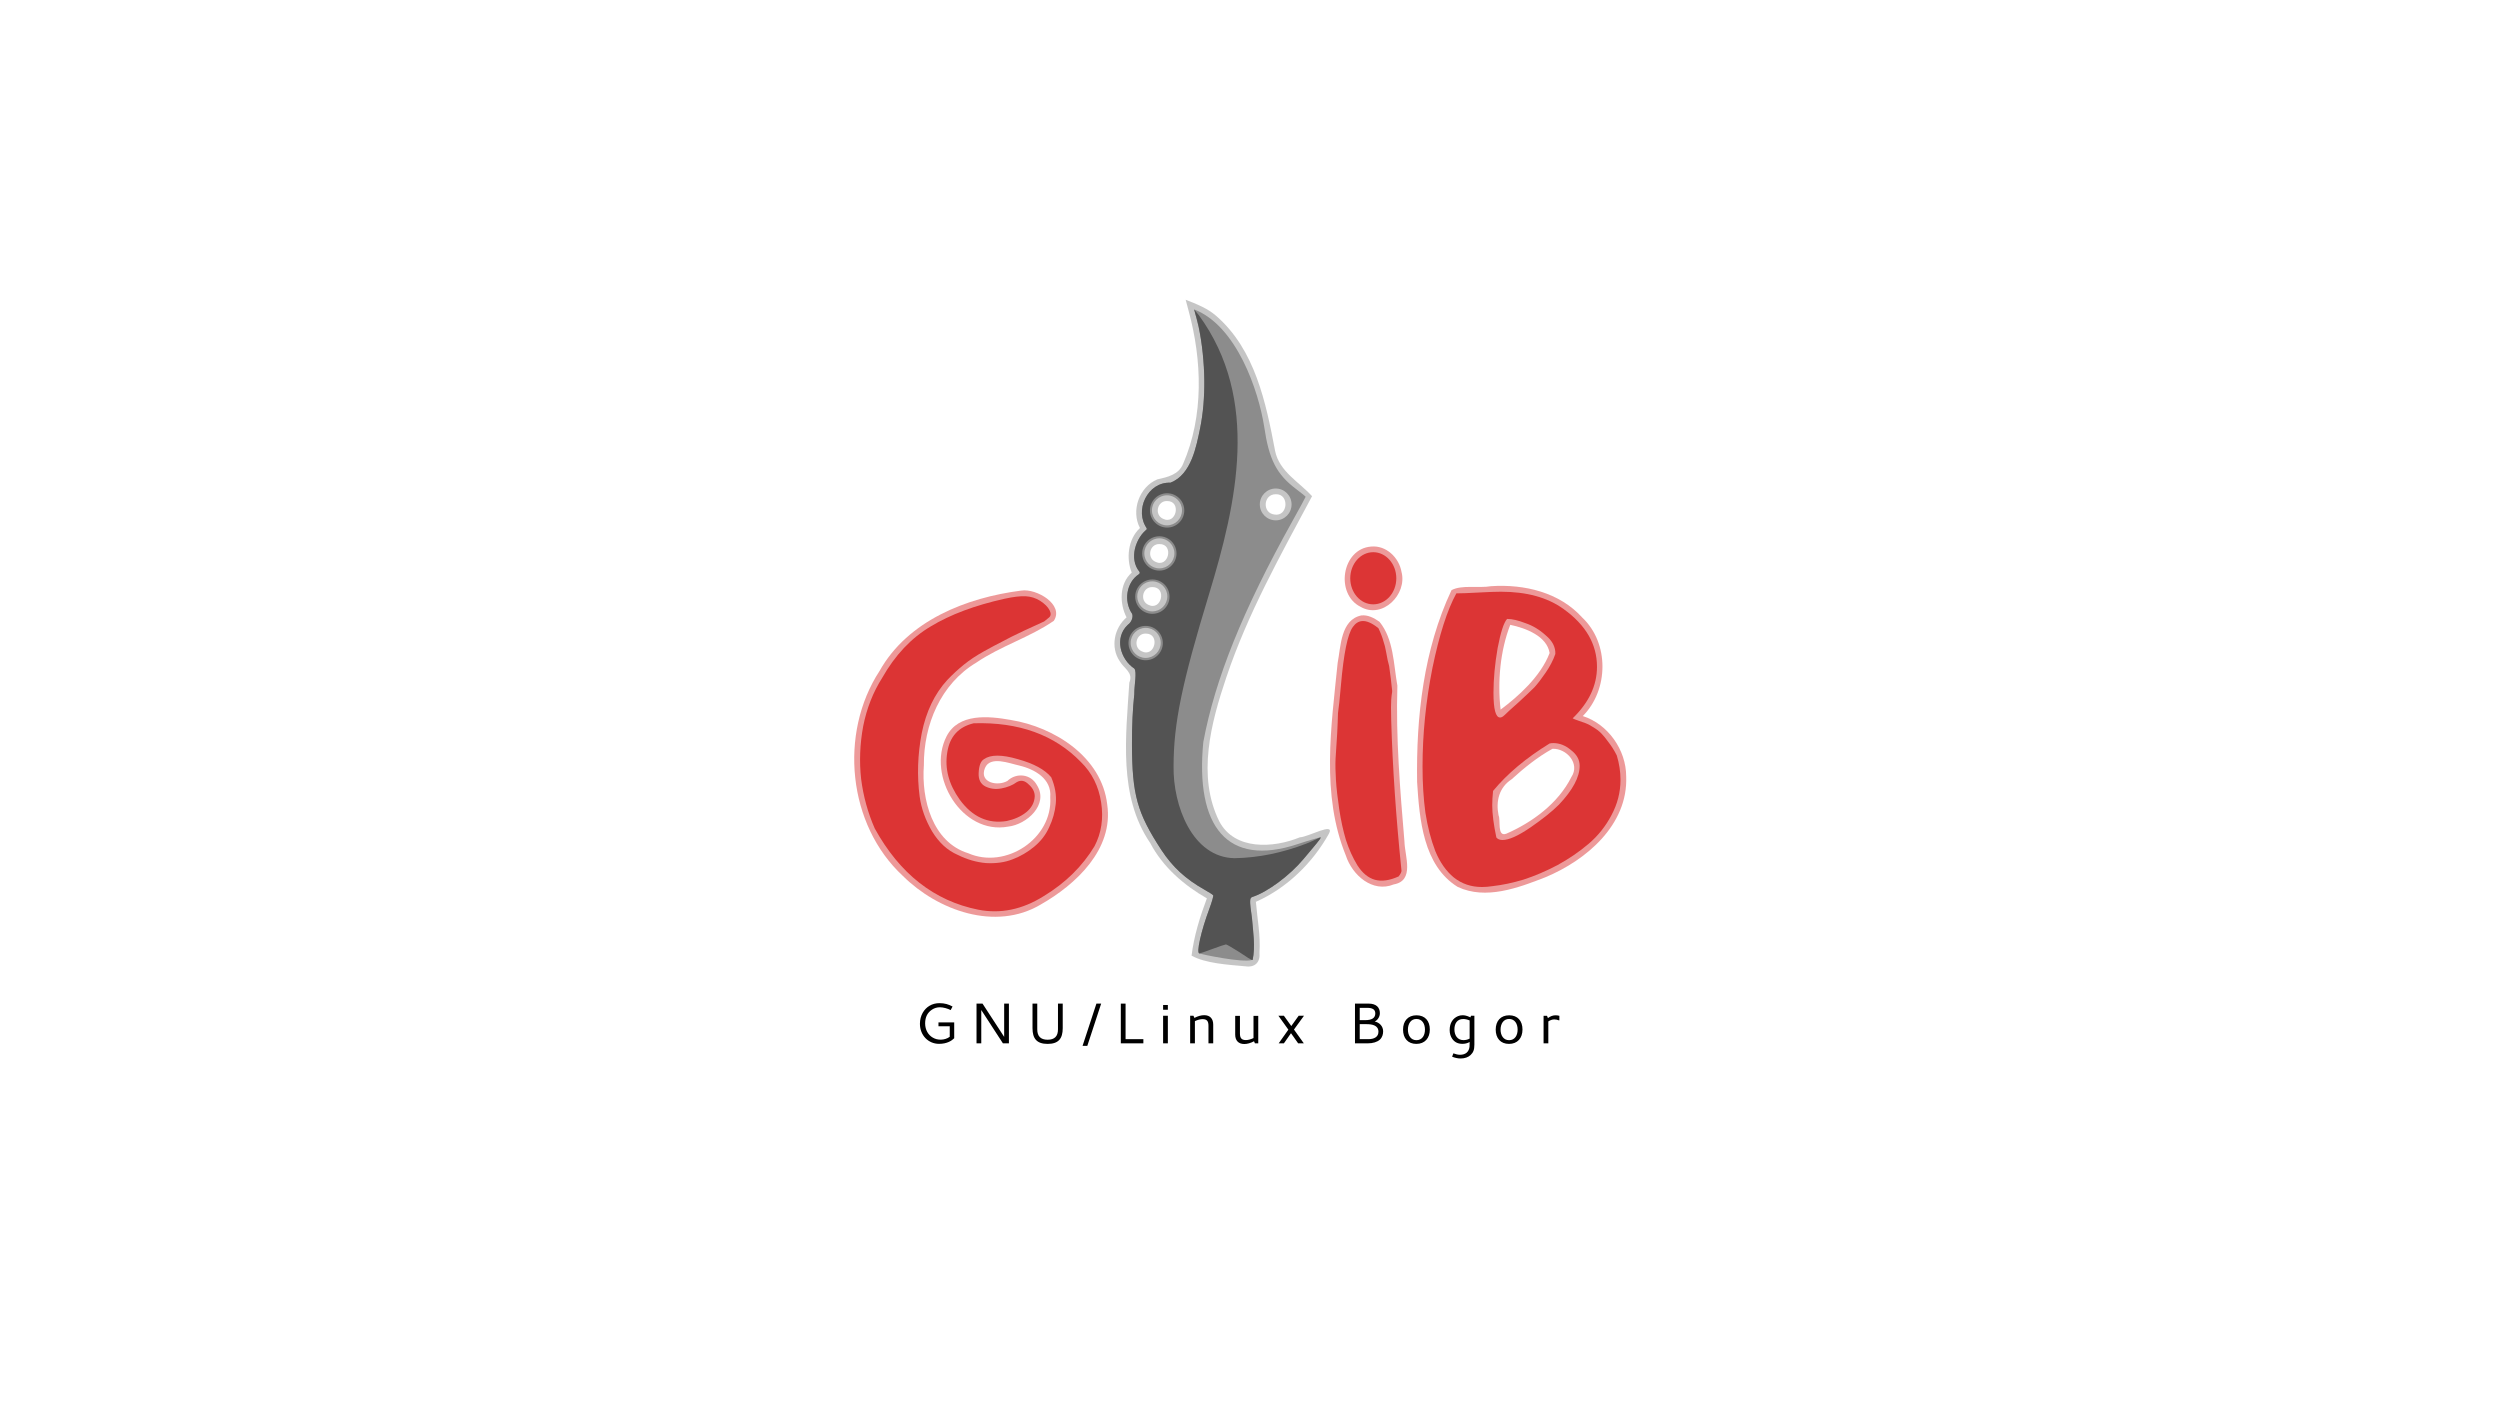 <?xml version="1.0" encoding="UTF-8" standalone="no"?>
<!-- Created with Inkscape (http://www.inkscape.org/) -->

<svg
   xmlns:dc="http://purl.org/dc/elements/1.1/"
   xmlns:cc="http://creativecommons.org/ns#"
   xmlns:rdf="http://www.w3.org/1999/02/22-rdf-syntax-ns#"
   xmlns:svg="http://www.w3.org/2000/svg"
   xmlns="http://www.w3.org/2000/svg"
   xmlns:sodipodi="http://sodipodi.sourceforge.net/DTD/sodipodi-0.dtd"
   xmlns:inkscape="http://www.inkscape.org/namespaces/inkscape"
   width="1280"
   height="720"
   viewBox="0 0 1280 720"
   id="svg4328"
   version="1.1"
   inkscape:version="0.91 r13725"
   sodipodi:docname="bumper_GLiB.svg">
  <rect x="0" y="0" width="1280" height="720" fill="#333333" stroke="none"/>
  <defs
     id="defs4330" />
  <sodipodi:namedview
     id="base"
     pagecolor="#e1e1e1"
     bordercolor="#666666"
     borderopacity="1.0"
     inkscape:pageopacity="0"
     inkscape:pageshadow="2"
     inkscape:zoom="0.49497475"
     inkscape:cx="493.8855"
     inkscape:cy="386.93446"
     inkscape:document-units="px"
     inkscape:current-layer="layer2"
     showgrid="false"
     units="px"
     inkscape:window-width="1276"
     inkscape:window-height="755"
     inkscape:window-x="4"
     inkscape:window-y="1"
     inkscape:window-maximized="1" />
  <g
     inkscape:groupmode="layer"
     id="layer2"
     inkscape:label="bg">
    <rect
       style="fill:#ffffff;fill-opacity:1;stroke:#ffffff;stroke-width:6.054;stroke-linecap:round;stroke-miterlimit:4;stroke-dasharray:none"
       id="rect4163"
       width="1273.946"
       height="713.946"
       x="3.027"
       y="3.027" />
  </g>
  <g
     inkscape:label="GNU Linux Bogor"
     inkscape:groupmode="layer"
     id="layer1"
     transform="translate(0,-332.362)"
     style="display:inline">
    <rect
       y="460.401"
       x="415.182"
       height="439.636"
       width="439.636"
       id="rect3058"
       style="opacity:0;fill:#ffffff;fill-opacity:1;stroke:none" />
    <g
       transform="matrix(1.465,0,0,1.465,-184.913,-11.666)"
       style="font-style:normal;font-weight:normal;font-size:12px;line-height:125%;font-family:Sans;letter-spacing:0px;word-spacing:0px;fill:#000000;fill-opacity:1;stroke:none"
       id="text3082">
      <path
         inkscape:connector-curvature="0"
         d="m 454.404,599.644 c 2.78,0 4.42,-1.08 5.3,-1.96 l 0,-5.54 -5.5,0 0,1.36 3.94,0 0,3.66 c -0.78,0.64 -2.06,1.02 -3.12,1.02 -1.16,0 -1.98,-0.24 -2.84,-0.74 -1.52,-0.88 -2.64,-2.64 -2.64,-4.94 0,-2.12 0.76,-3.74 2.4,-4.82 0.82,-0.54 1.76,-0.82 2.78,-0.82 1.18,0 2.76,0.46 3.74,0.98 l 0.66,-1.24 c -1.34,-0.74 -2.72,-1.18 -4.56,-1.18 -1.3,0 -2.46,0.3 -3.5,0.92 -1.9,1.12 -3.34,3.38 -3.34,6.3 0,4.02 2.94,7 6.68,7"
         style="font-variant:normal;font-stretch:normal;font-size:20px;font-family:Sans;-inkscape-font-specification:Sans;letter-spacing:5px"
         id="path3077" />
      <path
         inkscape:connector-curvature="0"
         d="m 467.503,585.584 0,13.88 1.66,0 0,-11.64 7.56,11.64 2.1,0 0,-13.88 -1.66,0 0,11.62 -7.56,-11.62 -2.1,0"
         style="font-variant:normal;font-stretch:normal;font-size:20px;font-family:Sans;-inkscape-font-specification:Sans;letter-spacing:5px"
         id="path3079" />
      <path
         inkscape:connector-curvature="0"
         d="m 492.35,598.204 c -2.44,0 -3.62,-1.22 -3.62,-3.62 l 0,-9 -1.66,0 0,8.58 c 0,3.66 1.5,5.5 5.28,5.5 3.78,0 5.28,-1.84 5.28,-5.5 l 0,-8.58 -1.66,0 0,9 c 0,2.4 -1.18,3.62 -3.62,3.62"
         style="font-variant:normal;font-stretch:normal;font-size:20px;font-family:Sans;-inkscape-font-specification:Sans;letter-spacing:5px"
         id="path3081" />
      <path
         inkscape:connector-curvature="0"
         d="m 509.403,585.584 -4.84,14.76 1.66,0 4.84,-14.76 -1.66,0"
         style="font-variant:normal;font-stretch:normal;font-size:20px;font-family:Sans;-inkscape-font-specification:Sans;letter-spacing:5px"
         id="path3083" />
      <path
         inkscape:connector-curvature="0"
         d="m 517.933,585.584 0,13.88 7.88,0 0,-1.46 -6.22,0 0,-12.42 -1.66,0"
         style="font-variant:normal;font-stretch:normal;font-size:20px;font-family:Sans;-inkscape-font-specification:Sans;letter-spacing:5px"
         id="path3085" />
      <path
         inkscape:connector-curvature="0"
         d="m 532.711,589.824 0,9.64 1.66,0 0,-9.64 -1.66,0 m 0,-3.76 0,1.66 1.66,0 0,-1.66 -1.66,0"
         style="font-variant:normal;font-stretch:normal;font-size:20px;font-family:Sans;-inkscape-font-specification:Sans;letter-spacing:5px"
         id="path3087" />
      <path
         inkscape:connector-curvature="0"
         d="m 548.564,593.324 0,6.14 1.66,0 0,-6.54 c 0,-2.04 -1.08,-3.3 -3.16,-3.3 -1.02,0 -2.2,0.32 -3.42,0.96 l -0.32,-0.76 -1.16,0 0,9.64 1.66,0 0,-7.76 c 0.98,-0.46 1.9,-0.7 2.66,-0.7 1.56,0 2.08,0.72 2.08,2.32"
         style="font-variant:normal;font-stretch:normal;font-size:20px;font-family:Sans;-inkscape-font-specification:Sans;letter-spacing:5px"
         id="path3089" />
      <path
         inkscape:connector-curvature="0"
         d="m 559.566,596.004 0,-6.14 -1.66,0 0,6.54 c 0,2.04 1.1,3.3 3.18,3.3 1.02,0 2.18,-0.32 3.4,-0.96 l 0.32,0.72 1.16,0 0,-9.6 -1.66,0 0,7.76 c -0.98,0.46 -1.88,0.7 -2.64,0.7 -1.56,0 -2.1,-0.72 -2.1,-2.32"
         style="font-variant:normal;font-stretch:normal;font-size:20px;font-family:Sans;-inkscape-font-specification:Sans;letter-spacing:5px"
         id="path3091" />
      <path
         inkscape:connector-curvature="0"
         d="m 574.926,589.824 -1.92,0 3.48,4.86 -3.38,4.78 1.82,0 2.48,-3.54 2.5,3.54 1.98,0 -3.44,-4.82 3.5,-4.82 -1.86,0 -2.58,3.6 -2.58,-3.6"
         style="font-variant:normal;font-stretch:normal;font-size:20px;font-family:Sans;-inkscape-font-specification:Sans;letter-spacing:5px"
         id="path3093" />
      <path
         inkscape:connector-curvature="0"
         d="m 606.869,589.004 c 0,1.58 -1.14,2.36 -3.6,2.36 l -1.84,0 0,-4.3 2.66,0 c 1.68,0 2.78,0.5 2.78,1.94 m 1.1,6.42 c 0,1.86 -1.6,2.58 -3.48,2.58 l -3.06,0 0,-5.24 2.42,0 c 1.88,0 4.12,0.38 4.12,2.66 m -1.3,-3.58 c 1.12,-0.54 1.8,-1.78 1.8,-2.92 0,-1.02 -0.34,-1.86 -0.98,-2.44 -0.68,-0.6 -1.72,-0.9 -2.84,-0.9 l -4.88,0 0,13.88 4.5,0 c 1.74,0 3.24,-0.44 4.18,-1.28 0.88,-0.8 1.16,-1.92 1.16,-2.92 0,-1.82 -1.36,-3.12 -2.94,-3.42"
         style="font-variant:normal;font-stretch:normal;font-size:20px;font-family:Sans;-inkscape-font-specification:Sans;letter-spacing:5px"
         id="path3095" />
      <path
         inkscape:connector-curvature="0"
         d="m 621.248,590.944 c 1.96,0 2.98,1.66 2.98,3.72 0,2.06 -1,3.7 -2.98,3.7 -1.96,0 -2.98,-1.66 -2.98,-3.7 0,-2.04 1.04,-3.72 2.98,-3.72 m -0.04,8.72 c 2.96,0 4.72,-2.02 4.72,-5.02 0,-3.02 -1.68,-4.98 -4.66,-4.98 -2.96,0 -4.7,1.98 -4.7,5 0,3 1.68,5 4.64,5"
         style="font-variant:normal;font-stretch:normal;font-size:20px;font-family:Sans;-inkscape-font-specification:Sans;letter-spacing:5px"
         id="path3097" />
      <path
         inkscape:connector-curvature="0"
         d="m 639.837,599.004 0,0.28 c 0,0.62 0,1.1 -0.04,1.38 -0.2,1.74 -1.32,2.8 -3.34,2.8 -0.7,0 -1.46,-0.2 -2.3,-0.5 l -0.44,1.16 c 0.8,0.36 2,0.64 2.94,0.64 1.48,0 2.72,-0.46 3.5,-1.2 0.96,-0.92 1.34,-1.84 1.34,-3.64 l 0,-10.1 -1.18,0 -0.2,0.56 -0.46,-0.2 c -0.8,-0.36 -1.56,-0.54 -2.28,-0.54 -0.56,0 -1.1,0.1 -1.62,0.32 -1.76,0.74 -2.9,2.38 -2.9,4.84 0,1.26 0.32,2.24 0.88,3.06 0.74,1.08 1.88,1.78 3.54,1.78 0.96,0 1.74,-0.2 2.56,-0.64 m -5.32,-4.42 c 0,-2.1 1,-3.62 3.08,-3.62 0.66,0 1.4,0.16 2.24,0.5 l 0,6.34 c -0.62,0.34 -1.32,0.54 -2.16,0.54 -2.1,0 -3.16,-1.68 -3.16,-3.76"
         style="font-variant:normal;font-stretch:normal;font-size:20px;font-family:Sans;-inkscape-font-specification:Sans;letter-spacing:5px"
         id="path3099" />
      <path
         inkscape:connector-curvature="0"
         d="m 653.631,590.944 c 1.96,0 2.98,1.66 2.98,3.72 0,2.06 -1,3.7 -2.98,3.7 -1.96,0 -2.98,-1.66 -2.98,-3.7 0,-2.04 1.04,-3.72 2.98,-3.72 m -0.04,8.72 c 2.96,0 4.72,-2.02 4.72,-5.02 0,-3.02 -1.68,-4.98 -4.66,-4.98 -2.96,0 -4.7,1.98 -4.7,5 0,3 1.68,5 4.64,5"
         style="font-variant:normal;font-stretch:normal;font-size:20px;font-family:Sans;-inkscape-font-specification:Sans;letter-spacing:5px"
         id="path3101" />
      <path
         inkscape:connector-curvature="0"
         d="m 669.88,589.664 c -0.94,0 -1.82,0.32 -2.68,0.98 l -0.32,-0.8 -1.2,0 0,9.62 1.66,0 0,-7.66 c 0.7,-0.46 1.42,-0.7 2.06,-0.7 0.62,0 1.1,0.12 1.6,0.32 l 0.2,0 0,-1.58 c -0.42,-0.12 -0.86,-0.18 -1.32,-0.18"
         style="font-variant:normal;font-stretch:normal;font-size:20px;font-family:Sans;-inkscape-font-specification:Sans;letter-spacing:5px"
         id="path3103" />
    </g>
  </g>
  <g
     inkscape:groupmode="layer"
     id="layer4"
     inkscape:label="Kujang"
     style="display:inline">
    <path
       transform="translate(0,-332.362)"
       inkscape:connector-curvature="0"
       id="path3064"
       d="m 608.575,491.53 c 6.904,25.399 7.833,53.736 -2.794,78.264 -2.337,5.717 -8.082,6.815 -13.235,8.014 -9.261,3.843 -13.582,16.045 -8.884,24.913 -6.272,5.754 -7.08,15.847 -4.213,22.806 -6.506,5.796 -6.245,15.956 -2.656,22.944 -6.333,5.411 -8.359,15.256 -3.48,22.44 2.168,3.792 7.097,5.782 4.9,10.945 -1.75,27.475 -5.696,58.184 10.716,82.157 6.43,12.255 17.313,21.642 28.988,28.302 -3.579,9.537 -6.64,19.438 -7.832,29.344 7.113,3.971 18.496,4.628 27.57,5.461 4.936,0.722 7.683,-2.117 7.19,-7.007 0.604,-8.735 -1.106,-17.417 -1.832,-26.012 15.808,-6.978 29.076,-19.913 37.406,-34.903 3.234,-6.186 -10.656,1.755 -14.921,1.884 -13.501,5.544 -33.359,6.775 -41.216,-8.152 -11.546,-23.212 -4.237,-50.553 3.629,-73.855 10.933,-32.561 27.784,-62.588 43.861,-92.657 -6.607,-7.308 -16.758,-12.578 -18.914,-23.172 -4.698,-24.74 -10.248,-51.87 -30.179,-69.151 -4.512,-3.96 -10.098,-6.065 -15.616,-8.243 0.504,1.893 1.008,3.786 1.511,5.679 z m 44.605,93.881 c 7.086,-0.302 6.377,11.585 -0.641,10.396 -6.394,-0.717 -5.799,-10.442 0.641,-10.396 z m -55.687,3.48 c 7.66,-0.123 4.734,12.595 -2.152,9.022 -4.401,-2.129 -2.809,-9.126 2.152,-9.022 z m -3.893,22.028 c 7.66,-0.123 4.734,12.595 -2.152,9.022 -4.401,-2.129 -2.809,-9.126 2.152,-9.022 z m -3.618,22.028 c 7.66,-0.123 4.734,12.595 -2.152,9.022 -4.401,-2.129 -2.809,-9.126 2.152,-9.022 z m -3.389,23.814 c 7.66,-0.123 4.734,12.595 -2.152,9.022 -4.401,-2.129 -2.809,-9.126 2.152,-9.022 z"
       style="opacity:0.5;fill:#8c8c8c" />
    <path
       transform="translate(0,-332.362)"
       inkscape:connector-curvature="0"
       id="path3072"
       d="m 611.414,490.797 c 1.231,4.51 2.438,9.378 3.343,14.38 0.033,0.182 0.059,0.367 0.092,0.55 0.045,0.289 0.094,0.58 0.137,0.87 0.671,4.453 1.109,8.931 1.374,13.372 0.006,0.167 0.042,0.337 0.046,0.504 0.006,0.045 -0.006,0.093 0,0.137 0.021,0.383 0.028,0.763 0.046,1.145 0.04,0.839 0.112,1.684 0.137,2.519 0.01,0.321 -0.007,0.641 0,0.962 0.028,1.198 0.049,2.385 0.046,3.572 -0.003,1.354 -0.049,2.695 -0.092,4.03 -0.004,0.151 0.006,0.307 0,0.458 -0.042,1.179 -0.111,2.366 -0.183,3.526 -0.074,1.18 -0.123,2.368 -0.229,3.526 -0.032,0.354 -0.102,0.701 -0.137,1.053 -0.048,0.474 -0.084,0.95 -0.137,1.42 -0.064,0.565 -0.157,1.136 -0.229,1.694 -0.059,0.456 -0.119,0.922 -0.183,1.374 -0.111,0.78 -0.24,1.57 -0.366,2.336 -0.035,0.213 -0.055,0.43 -0.092,0.641 -0.171,0.992 -0.352,1.967 -0.55,2.931 -1.879,8.85 -4.355,23.507 -15.158,27.706 -0.359,-0.016 -0.703,-0.012 -1.053,0 -0.015,5e-4 -0.031,-5.4e-4 -0.046,0 -0.335,0.013 -0.682,0.054 -1.008,0.092 -0.015,10e-4 -0.031,-10e-4 -0.046,0 -0.325,0.039 -0.646,0.075 -0.962,0.137 -0.015,0.003 -0.031,-0.003 -0.046,0 -0.315,0.063 -0.61,0.143 -0.916,0.229 -0.032,0.009 -0.06,0.037 -0.092,0.046 -0.287,0.083 -0.592,0.173 -0.87,0.275 -0.032,0.012 -0.06,0.034 -0.092,0.046 -0.276,0.104 -0.558,0.199 -0.824,0.321 -0.335,0.153 -0.643,0.324 -0.962,0.504 -0.247,0.139 -0.495,0.258 -0.733,0.412 -0.046,0.03 -0.092,0.062 -0.137,0.092 -0.495,0.329 -0.971,0.71 -1.42,1.099 -0.049,0.042 -0.089,0.095 -0.137,0.137 -0.436,0.389 -0.848,0.798 -1.236,1.236 -0.433,0.489 -0.82,1.015 -1.191,1.557 -0.344,0.504 -0.676,1.015 -0.962,1.557 -0.016,0.031 -0.03,0.061 -0.046,0.092 -0.238,0.458 -0.447,0.94 -0.641,1.42 -0.055,0.137 -0.131,0.273 -0.183,0.412 -0.017,0.045 -0.029,0.092 -0.046,0.137 -0.144,0.395 -0.253,0.785 -0.366,1.191 -0.051,0.184 -0.093,0.364 -0.137,0.55 -0.034,0.139 -0.062,0.272 -0.092,0.412 -0.038,0.18 -0.059,0.369 -0.092,0.55 -0.073,0.408 -0.143,0.824 -0.183,1.236 -0.041,0.413 -0.084,0.821 -0.092,1.236 -0.003,0.169 -0.003,0.335 0,0.504 6.9e-4,0.046 -0.001,0.091 0,0.137 0.009,0.384 0.053,0.762 0.092,1.145 0.031,0.306 0.041,0.611 0.092,0.916 0.096,0.58 0.243,1.172 0.412,1.74 0.058,0.194 0.117,0.404 0.183,0.595 0.043,0.123 0.091,0.244 0.137,0.366 0.004,0.013 -0.006,0.033 0,0.046 0.116,0.303 0.274,0.573 0.412,0.87 0.094,0.203 0.17,0.396 0.275,0.595 0.058,0.11 0.122,0.212 0.183,0.321 0.113,0.202 0.242,0.397 0.366,0.595 0.065,0.102 0.116,0.219 0.183,0.321 -0.087,0.407 -0.211,0.795 -0.321,1.191 -0.108,0.093 -0.214,0.177 -0.321,0.275 -0.226,0.206 -0.424,0.417 -0.641,0.641 -0.121,0.125 -0.249,0.236 -0.366,0.366 -0.198,0.219 -0.406,0.454 -0.595,0.687 -0.121,0.15 -0.249,0.302 -0.366,0.458 -0.168,0.222 -0.299,0.454 -0.458,0.687 -0.126,0.185 -0.246,0.358 -0.366,0.55 -0.142,0.225 -0.278,0.453 -0.412,0.687 -0.122,0.214 -0.251,0.421 -0.366,0.641 -0.116,0.222 -0.212,0.459 -0.321,0.687 -0.213,0.448 -0.416,0.907 -0.595,1.374 -0.106,0.276 -0.227,0.543 -0.321,0.824 -0.035,0.105 -0.059,0.215 -0.092,0.321 -0.123,0.395 -0.224,0.789 -0.321,1.191 -0.044,0.183 -0.099,0.365 -0.137,0.55 -0.068,0.331 -0.134,0.674 -0.183,1.008 -0.023,0.153 -0.028,0.304 -0.046,0.458 -0.007,0.06 0.006,0.123 0,0.183 -0.048,0.443 -0.081,0.885 -0.092,1.328 -0.009,0.382 -0.02,0.765 0,1.145 0.025,0.479 0.109,0.948 0.183,1.42 0.004,0.03 -0.004,0.061 0,0.092 0.015,0.091 0.029,0.184 0.046,0.275 0.078,0.415 0.156,0.832 0.275,1.236 0.145,0.5 0.339,0.985 0.55,1.465 0.019,0.043 0.026,0.094 0.046,0.137 0.411,0.905 0.936,1.758 1.603,2.565 0.27,0.393 0.24,0.958 -0.275,1.282 -0.809,0.531 -1.55,1.15 -2.198,1.832 -0.324,0.341 -0.632,0.681 -0.916,1.053 -0.567,0.745 -1.017,1.582 -1.42,2.427 -0.201,0.423 -0.39,0.841 -0.55,1.282 -1.117,3.09 -1.205,6.565 -0.229,9.754 0.14,0.456 0.275,0.933 0.458,1.374 0.183,0.441 0.414,0.86 0.641,1.282 0.228,0.422 0.461,0.838 0.733,1.236 0.657,1.38 -0.037,4.169 -2.244,5.724 -6.97,6.626 -3.751,17.596 3.389,22.348 1.47,1.614 -0.079,8.678 0,13.097 -0.829,7.619 -1.211,15.982 -1.191,25.554 0.055,25.975 2.621,35.225 15.067,54.268 5.631,8.615 12.42,14.887 22.028,20.287 2.272,1.277 4.285,2.557 4.488,2.885 0.101,0.164 -0.057,1.036 -0.412,2.29 -0.177,0.627 -0.425,1.321 -0.687,2.107 -0.261,0.786 -0.545,1.65 -0.87,2.519 -0.515,1.376 -1.005,2.765 -1.465,4.122 -0.015,0.045 -0.03,0.092 -0.046,0.137 -0.442,1.308 -0.854,2.595 -1.236,3.847 -0.028,0.09 -0.065,0.185 -0.092,0.275 -0.362,1.195 -0.708,2.373 -1.008,3.48 -0.032,0.117 -0.061,0.251 -0.092,0.366 -0.281,1.055 -0.518,2.081 -0.733,3.022 -0.229,1.001 -0.401,1.908 -0.55,2.748 -0.007,0.043 -0.038,0.095 -0.046,0.137 -0.027,0.156 -0.068,0.354 -0.092,0.504 -0.101,0.646 -0.19,1.277 -0.229,1.786 -0.01,0.138 -0.04,0.33 -0.046,0.458 -0.006,0.148 -6.3e-4,0.326 0,0.458 2.5e-4,0.122 -0.006,0.258 0,0.366 0.007,0.107 0.033,0.229 0.046,0.321 0.026,0.186 0.087,0.335 0.137,0.458 0.06,0.145 0.132,0.225 0.229,0.275 -0.018,0.031 -0.027,0.06 -0.046,0.092 0.895,0.376 22.185,4.907 27.111,3.343 0.137,0.026 0.253,0.003 0.321,-0.046 0.003,-0.015 -0.003,-0.031 0,-0.046 0.178,-0.832 0.309,-1.665 0.412,-2.519 10e-4,-0.015 -10e-4,-0.031 0,-0.046 0.102,-0.855 0.189,-1.739 0.229,-2.61 6.9e-4,-0.015 -6.7e-4,-0.031 0,-0.046 0.079,-1.76 0.051,-3.558 -0.046,-5.358 -8.2e-4,-0.015 8.4e-4,-0.031 0,-0.046 -0.198,-3.631 -0.664,-7.29 -0.962,-10.854 -1.276,-8.808 -1.229,-10.218 0.183,-10.67 7.709,-2.469 19.29,-11.076 26.332,-19.555 5.222,-6.286 9.015,-10.493 8.61,-10.899 0.047,-0.082 0.136,-0.167 0.137,-0.229 -3.997,1.209 -5.99,1.627 -11.907,3.618 -36.054,11.948 -52.457,-8.999 -48.268,-52.253 6.009,-32.208 20.224,-67.521 45.521,-112.931 3.772,-6.772 6.869,-12.448 6.869,-12.64 0,-0.191 -2.168,-1.951 -4.809,-3.938 -10.104,-7.605 -13.957,-15.149 -16.395,-31.919 -2.866,-18.334 -14.077,-51.74 -35.858,-60.084 z m 41.765,91.682 c 4.497,0 8.106,3.655 8.106,8.152 0,4.497 -3.609,8.152 -8.106,8.152 -4.497,0 -8.152,-3.655 -8.152,-8.152 0,-4.497 3.655,-8.152 8.152,-8.152 z m -55.687,3.48 c 4.249,0 7.694,3.445 7.694,7.694 0,4.249 -3.445,7.694 -7.694,7.694 -4.249,0 -7.694,-3.445 -7.694,-7.694 0,-4.249 3.445,-7.694 7.694,-7.694 z m -3.893,22.028 c 4.249,0 7.694,3.445 7.694,7.694 0,4.249 -3.445,7.694 -7.694,7.694 -4.249,0 -7.694,-3.445 -7.694,-7.694 0,-4.249 3.445,-7.694 7.694,-7.694 z m -3.618,22.028 c 4.249,0 7.694,3.445 7.694,7.694 0,4.249 -3.445,7.694 -7.694,7.694 -4.249,0 -7.694,-3.445 -7.694,-7.694 0,-4.249 3.445,-7.694 7.694,-7.694 z m -3.389,23.814 c 4.249,0 7.694,3.445 7.694,7.694 0,4.249 -3.445,7.694 -7.694,7.694 -4.249,0 -7.694,-3.445 -7.694,-7.694 0,-4.249 3.445,-7.694 7.694,-7.694 z"
       style="fill:#8c8c8c" />
    <path
       transform="translate(0,-332.362)"
       sodipodi:nodetypes="sccccssssccscssssssscccccccccccsssssssssssssssssssss"
       inkscape:connector-curvature="0"
       id="path3074"
       d="m 613.643,493.545 c 0.031,0.038 0.062,0.054 0.092,0.092 31.693,43.35 19.366,96.47 5.404,142.561 -13.995,45.957 -18.234,66.415 -18.272,88.339 -0.367,20.153 9.567,46.963 31.324,47.215 11.972,-0.208 24.266,-2.69 36.545,-7.419 2.888,-1.112 7.193,-3.34 7.373,-3.16 0.406,0.406 -3.388,4.613 -8.61,10.899 -7.043,8.479 -18.623,17.085 -26.332,19.555 -1.413,0.452 -1.459,1.863 -0.183,10.67 0.597,7.143 1.828,14.736 0.366,21.524 -0.539,0.393 -3.41,-1.8 -6.824,-3.984 -3.413,-2.184 -6.484,-3.94 -6.824,-3.938 -0.339,10e-4 -3.407,1.018 -6.824,2.29 -3.416,1.272 -6.463,2.336 -6.778,2.336 -1.737,0 0.817,-11.462 5.083,-22.852 1.301,-3.474 2.172,-6.587 1.969,-6.915 -0.203,-0.328 -2.216,-1.608 -4.488,-2.885 -9.608,-5.401 -16.397,-11.672 -22.028,-20.287 -12.446,-19.042 -15.012,-28.293 -15.067,-54.268 -0.02,-9.572 0.362,-17.935 1.191,-25.554 -0.079,-4.419 1.47,-11.483 0,-13.097 -7.14,-4.752 -10.358,-15.722 -3.389,-22.348 2.207,-1.556 2.901,-4.345 2.244,-5.724 -4.353,-6.382 -2.994,-15.993 3.48,-20.242 0.514,-0.324 0.545,-0.889 0.275,-1.282 -5.572,-6.74 -1.773,-17.583 4.03,-21.844 -6.969,-9.363 0.125,-24.243 11.861,-23.722 10.804,-4.199 13.279,-18.856 15.158,-27.706 3.143,-15.305 2.888,-34.261 -0.687,-52.115 -0.473,-2.188 -1.424,-5.699 -2.347,-8.889 z m -16.074,91.362 c -4.856,0 -8.793,3.937 -8.793,8.793 0,4.856 3.937,8.793 8.793,8.793 4.856,0 8.793,-3.937 8.793,-8.793 0,-4.856 -3.937,-8.793 -8.793,-8.793 z m -3.984,22.028 c -4.856,0 -8.793,3.937 -8.793,8.793 0,4.856 3.937,8.793 8.793,8.793 4.856,0 8.793,-3.937 8.793,-8.793 0,-4.856 -3.937,-8.793 -8.793,-8.793 z m -3.572,22.119 c -4.856,0 -8.793,3.937 -8.793,8.793 0,4.856 3.937,8.793 8.793,8.793 4.856,0 8.793,-3.937 8.793,-8.793 0,-4.856 -3.937,-8.793 -8.793,-8.793 z m -3.435,23.768 c -4.856,0 -8.793,3.937 -8.793,8.793 0,4.856 3.937,8.793 8.793,8.793 4.856,0 8.793,-3.937 8.793,-8.793 0,-4.856 -3.937,-8.793 -8.793,-8.793 z"
       style="fill:#535353" />
  </g>
  <g
     inkscape:groupmode="layer"
     id="layer3"
     inkscape:label="G"
     style="display:inline">
    <path
       transform="translate(0,-332.362)"
       d="m 500.865,798.124 c -22.523,-4.505 -40.19,-18.37 -53,-41.598 -3.519,-8.024 -5.842,-16.47 -6.968,-25.339 -0.985,-8.868 -0.633,-17.878 1.056,-27.028 1.83,-9.15 5.068,-17.385 9.713,-24.705 6.616,-11.684 14.922,-20.482 24.916,-26.394 9.995,-6.053 22.594,-10.769 37.797,-14.147 4.505,-0.985 8.094,-1.408 10.769,-1.267 2.675,0.141 5.138,0.915 7.39,2.323 2.393,1.549 4.012,3.167 4.857,4.857 0.845,1.689 0.704,2.956 -0.422,3.801 -0.704,0.563 -1.478,1.197 -2.323,1.9 -2.112,0.986 -5.631,2.604 -10.558,4.857 -4.786,2.252 -8.446,4.082 -10.98,5.49 -2.534,1.267 -5.701,2.956 -9.502,5.068 -3.801,2.112 -7.179,4.364 -10.135,6.757 -2.956,2.393 -5.772,4.997 -8.446,7.813 -6.475,7.039 -10.839,16.118 -13.092,27.239 -2.112,10.98 -2.464,21.819 -1.056,32.518 0.845,6.053 2.956,11.965 6.335,17.737 3.519,5.772 7.883,9.784 13.092,12.036 4.786,2.393 9.643,3.801 14.57,4.223 5.068,0.282 9.572,-0.352 13.514,-1.9 4.082,-1.548 7.813,-3.73 11.191,-6.546 3.378,-2.815 5.912,-6.123 7.602,-9.924 1.83,-3.801 2.956,-7.813 3.378,-12.036 0.422,-4.364 -0.352,-8.868 -2.323,-13.514 -3.238,-3.942 -8.939,-7.038 -17.104,-9.291 -8.165,-2.393 -13.936,-2.393 -17.315,0 -1.689,0.985 -2.604,3.379 -2.745,7.179 -0.141,3.238 0.985,5.49 3.378,6.757 2.534,1.267 5.279,1.619 8.235,1.056 3.097,-0.563 5.701,-1.619 7.813,-3.167 2.111,-1.267 4.153,-0.915 6.123,1.056 2.111,1.83 3.167,3.871 3.167,6.123 -0.141,3.238 -1.619,5.983 -4.434,8.235 -2.675,2.112 -5.983,3.59 -9.924,4.434 -9.572,1.548 -17.596,-2.112 -24.072,-10.98 -5.631,-7.883 -7.742,-15.977 -6.335,-24.283 1.267,-8.024 5.772,-12.951 13.514,-14.781 23.086,-0.704 41.386,5.912 54.9,19.849 5.631,5.49 9.08,12.388 10.347,20.693 1.267,8.165 0.141,15.626 -3.378,22.382 -6.194,10.276 -14.851,18.793 -25.972,25.55 -10.98,6.898 -22.171,9.22 -33.574,6.968"
       style="font-style:normal;font-variant:normal;font-weight:bold;font-stretch:normal;font-size:144.089px;line-height:125%;font-family:kabayan;-inkscape-font-specification:'kabayan Bold';letter-spacing:0px;word-spacing:0px;fill:#dc3535;fill-opacity:1;stroke:none"
       id="path3076"
       inkscape:connector-curvature="0" />
    <path
       transform="translate(0,-332.362)"
       inkscape:connector-curvature="0"
       id="path3068"
       d="m 522.892,634.732 c -28.007,3.592 -57.997,15.292 -72.54,41.124 -20.935,32.093 -16.302,78.879 11.953,105.009 17.784,17.645 47.324,28.39 70.479,14.655 18.119,-10.301 37.473,-28.359 34.118,-51.245 -2.797,-24.343 -27.095,-39.719 -49.505,-43.322 -11.237,-1.984 -26.684,-3.565 -32.79,8.472 -10.303,20.286 7.991,50.571 31.553,46.162 9.524,-1.039 20.973,-11.338 14.746,-21.249 -3.101,-5.736 -10.526,-6.525 -15.112,-2.152 -5.009,2.901 -14.573,0.926 -11.495,-6.595 2.68,-6.428 12.545,-2.351 17.54,-1.282 7.863,1.871 16.735,6.766 15.891,16.257 1.319,21.197 -22.88,37.014 -41.949,28.668 -18.424,-5.704 -24.074,-27.605 -22.76,-45.063 -0.117,-20.717 8.574,-41.65 26.882,-52.573 12.431,-8.48 27.417,-12.925 39.659,-21.386 5.407,-8.297 -8.942,-16.701 -16.67,-15.479 z"
       style="font-style:normal;font-variant:normal;font-weight:bold;font-stretch:normal;font-size:144.089px;line-height:125%;font-family:kabayan;-inkscape-font-specification:'kabayan Bold';letter-spacing:0px;word-spacing:0px;opacity:0.5;fill:#dc3535;fill-opacity:1;stroke:none" />
  </g>
  <g
     inkscape:groupmode="layer"
     id="layer5"
     inkscape:label="i"
     style="display:inline">
    <path
       transform="translate(0,-332.362)"
       inkscape:connector-curvature="0"
       id="path3070"
       d="m 702.043,612.201 c -15.1,1.123 -18.558,24.324 -5.404,30.866 11.209,6.439 23.98,-6.405 20.929,-17.906 -1.244,-7.267 -7.826,-13.689 -15.525,-12.96 z m -5.037,35.262 c -10.605,2.186 -10.499,15.873 -12.136,24.363 -3.283,32.531 -8.552,67.363 4.213,98.598 3.26,10.017 13.663,19.225 24.546,14.746 10.801,-1.899 5.624,-14.505 5.458,-21.826 -2.242,-26.533 -4.45,-53.341 -3.627,-79.886 -1.968,-11.038 -1.878,-23.838 -9.159,-32.744 -2.704,-1.897 -5.888,-3.634 -9.296,-3.251 z"
       style="font-style:normal;font-variant:normal;font-weight:bold;font-stretch:normal;font-size:144.089px;line-height:125%;font-family:kabayan;-inkscape-font-specification:'kabayan Bold';letter-spacing:0px;word-spacing:0px;opacity:0.5;fill:#dc3535;fill-opacity:1;stroke:none" />
    <path
       transform="translate(0,-332.362)"
       inkscape:connector-curvature="0"
       id="path3078"
       d="m 703.097,615.086 c -6.515,0 -11.769,6.007 -11.769,13.372 0,7.365 5.254,13.326 11.769,13.326 6.515,0 11.815,-5.961 11.815,-13.326 0,-7.365 -5.3,-13.372 -11.815,-13.372 z m -5.724,35.262 c -1.832,0.15 -3.424,1.175 -4.717,3.022 -2.675,3.66 -4.683,13.579 -6.091,29.767 -0.563,6.757 -1.089,11.519 -1.511,14.334 -0.141,6.053 -0.533,13.833 -1.236,23.264 -0.141,2.956 -0.098,6.581 0.183,10.945 0.282,4.364 0.85,9.39 1.694,15.021 0.845,5.631 1.981,10.83 3.389,15.616 1.548,4.786 3.515,9.156 5.908,13.097 2.534,3.942 5.506,6.388 8.884,7.373 3.519,0.985 7.582,0.417 12.227,-1.694 0.985,-1.267 1.465,-2.227 1.465,-2.931 -2.815,-27.309 -4.563,-52.96 -5.266,-76.891 -0.141,-5.208 -0.141,-8.703 0,-10.533 0.141,-1.83 0.271,-3.055 0.412,-3.618 0.141,-0.563 0.098,-1.654 -0.183,-3.343 -0.141,-1.83 -0.578,-5.282 -1.282,-10.35 -0.563,-1.971 -1.043,-4.244 -1.465,-6.778 -0.422,-2.534 -0.948,-4.542 -1.511,-6.091 -0.422,-1.689 -1.252,-3.874 -2.519,-6.549 -3.247,-2.613 -6.025,-3.857 -8.381,-3.664 z"
       style="font-style:normal;font-variant:normal;font-weight:bold;font-stretch:normal;font-size:144.089px;line-height:125%;font-family:kabayan;-inkscape-font-specification:'kabayan Bold';letter-spacing:0px;word-spacing:0px;fill:#dc3535;fill-opacity:1;stroke:none" />
  </g>
  <g
     inkscape:groupmode="layer"
     id="layer6"
     inkscape:label="B"
     style="display:inline">
    <path
       transform="translate(0,-332.362)"
       inkscape:connector-curvature="0"
       id="path3066"
       d="m 763.455,632.488 c -6.507,1.116 -15.042,-0.798 -20.286,2.028 -14.305,30.395 -18.123,64.895 -17.612,98.263 1.22,18.981 3.052,42.687 20.77,53.674 14.419,6.787 31.059,0.481 44.844,-4.903 20.934,-8.695 42.459,-26.854 41.435,-51.655 -4.3e-4,-13.542 -9.256,-26.769 -22.211,-30.912 13.31,-13.42 13.597,-37.298 -0.229,-50.375 -11.685,-12.953 -29.626,-17.249 -46.711,-16.12 z m 9.8,19.784 c 7.894,1.674 18.723,5.731 20.15,14.426 -4.557,12.053 -16.21,22.366 -25.096,28.988 -1.657,-14.388 -0.164,-30.323 4.946,-43.414 z m 21.615,63.472 c 7.179,-0.278 14.287,7.573 9.663,14.471 -6.69,13.413 -19.899,23.151 -33.385,29.034 -4.745,1.627 -2.698,-6.835 -3.893,-9.48 -1.435,-7.198 0.242,-14.214 6.686,-18.41 6.3,-5.744 13.381,-11.492 20.929,-15.616 z"
       style="font-style:normal;font-variant:normal;font-weight:bold;font-stretch:normal;font-size:144.089px;line-height:125%;font-family:kabayan;-inkscape-font-specification:'kabayan Bold';letter-spacing:0px;word-spacing:0px;opacity:0.5;fill:#dc3535;fill-opacity:1;stroke:none" />
    <path
       transform="translate(0,-332.362)"
       d="m 745.653,636.169 c 2.393,1.7e-4 6.123,-0.141 11.191,-0.422 5.068,-0.281 8.939,-0.422 11.614,-0.422 13.232,1.5e-4 23.931,2.956 32.096,8.869 11.402,8.165 17.103,18.019 17.104,29.562 -9e-5,9.572 -4.153,18.371 -12.458,26.394 0.422,0.282 1.478,0.704 3.167,1.267 1.689,0.563 2.886,0.985 3.59,1.267 0.845,0.282 2.041,0.915 3.59,1.9 1.689,0.985 3.097,2.041 4.223,3.167 1.126,1.126 2.393,2.675 3.801,4.645 1.548,1.971 2.956,4.223 4.223,6.757 1.267,4.223 1.9,8.376 1.9,12.458 -1.1e-4,6.335 -1.549,12.388 -4.645,18.159 -2.956,5.631 -6.827,10.487 -11.614,14.57 -4.786,4.082 -10.136,7.742 -16.048,10.98 -5.912,3.097 -11.684,5.56 -17.315,7.39 -5.631,1.689 -10.98,2.815 -16.048,3.378 -1.83,0.282 -3.59,0.422 -5.279,0.422 -5.49,0 -10.276,-1.619 -14.359,-4.857 -3.942,-3.238 -7.109,-7.742 -9.502,-13.514 -2.252,-5.912 -3.942,-12.458 -5.068,-19.637 -0.985,-7.179 -1.478,-15.062 -1.478,-23.649 0,-16.611 1.689,-33.433 5.068,-50.466 3.519,-17.033 7.602,-29.773 12.247,-38.219 m 52.578,108.111 c 7.038,-7.461 10.558,-14.077 10.558,-19.849 -9e-5,-3.097 -1.478,-5.771 -4.434,-8.024 -2.815,-2.393 -5.842,-3.59 -9.08,-3.59 -0.704,7e-5 -1.337,0.07 -1.9,0.211 -12.106,7.461 -21.749,15.555 -28.928,24.283 -0.282,2.675 -0.422,5.138 -0.422,7.39 -4e-5,4.364 0.704,9.854 2.112,16.47 0.704,0.845 1.76,1.267 3.167,1.267 3.238,3e-5 7.953,-2.112 14.147,-6.335 6.335,-4.364 11.262,-8.305 14.781,-11.825 m -27.872,-45.821 c 1.126,-1.126 3.519,-3.308 7.179,-6.546 3.66,-3.378 6.335,-5.912 8.024,-7.602 1.689,-1.83 3.59,-4.293 5.701,-7.39 2.252,-3.238 3.941,-6.475 5.068,-9.713 0.141,-3.519 -1.478,-6.686 -4.857,-9.502 -3.238,-2.956 -6.757,-5.068 -10.558,-6.335 -3.66,-1.408 -6.687,-2.111 -9.08,-2.112 l -0.211,0 c -1.689,1.83 -3.308,6.827 -4.857,14.992 -1.408,8.165 -2.112,15.766 -2.112,22.805 -4e-5,8.446 1.126,12.669 3.378,12.669 0.704,8e-5 1.478,-0.422 2.323,-1.267"
       style="font-style:normal;font-variant:normal;font-weight:bold;font-stretch:normal;font-size:144.089px;line-height:125%;font-family:kabayan;-inkscape-font-specification:'kabayan Bold';letter-spacing:0px;word-spacing:0px;fill:#dc3535;fill-opacity:1;stroke:none"
       id="path3080"
       inkscape:connector-curvature="0" />
  </g>
</svg>
